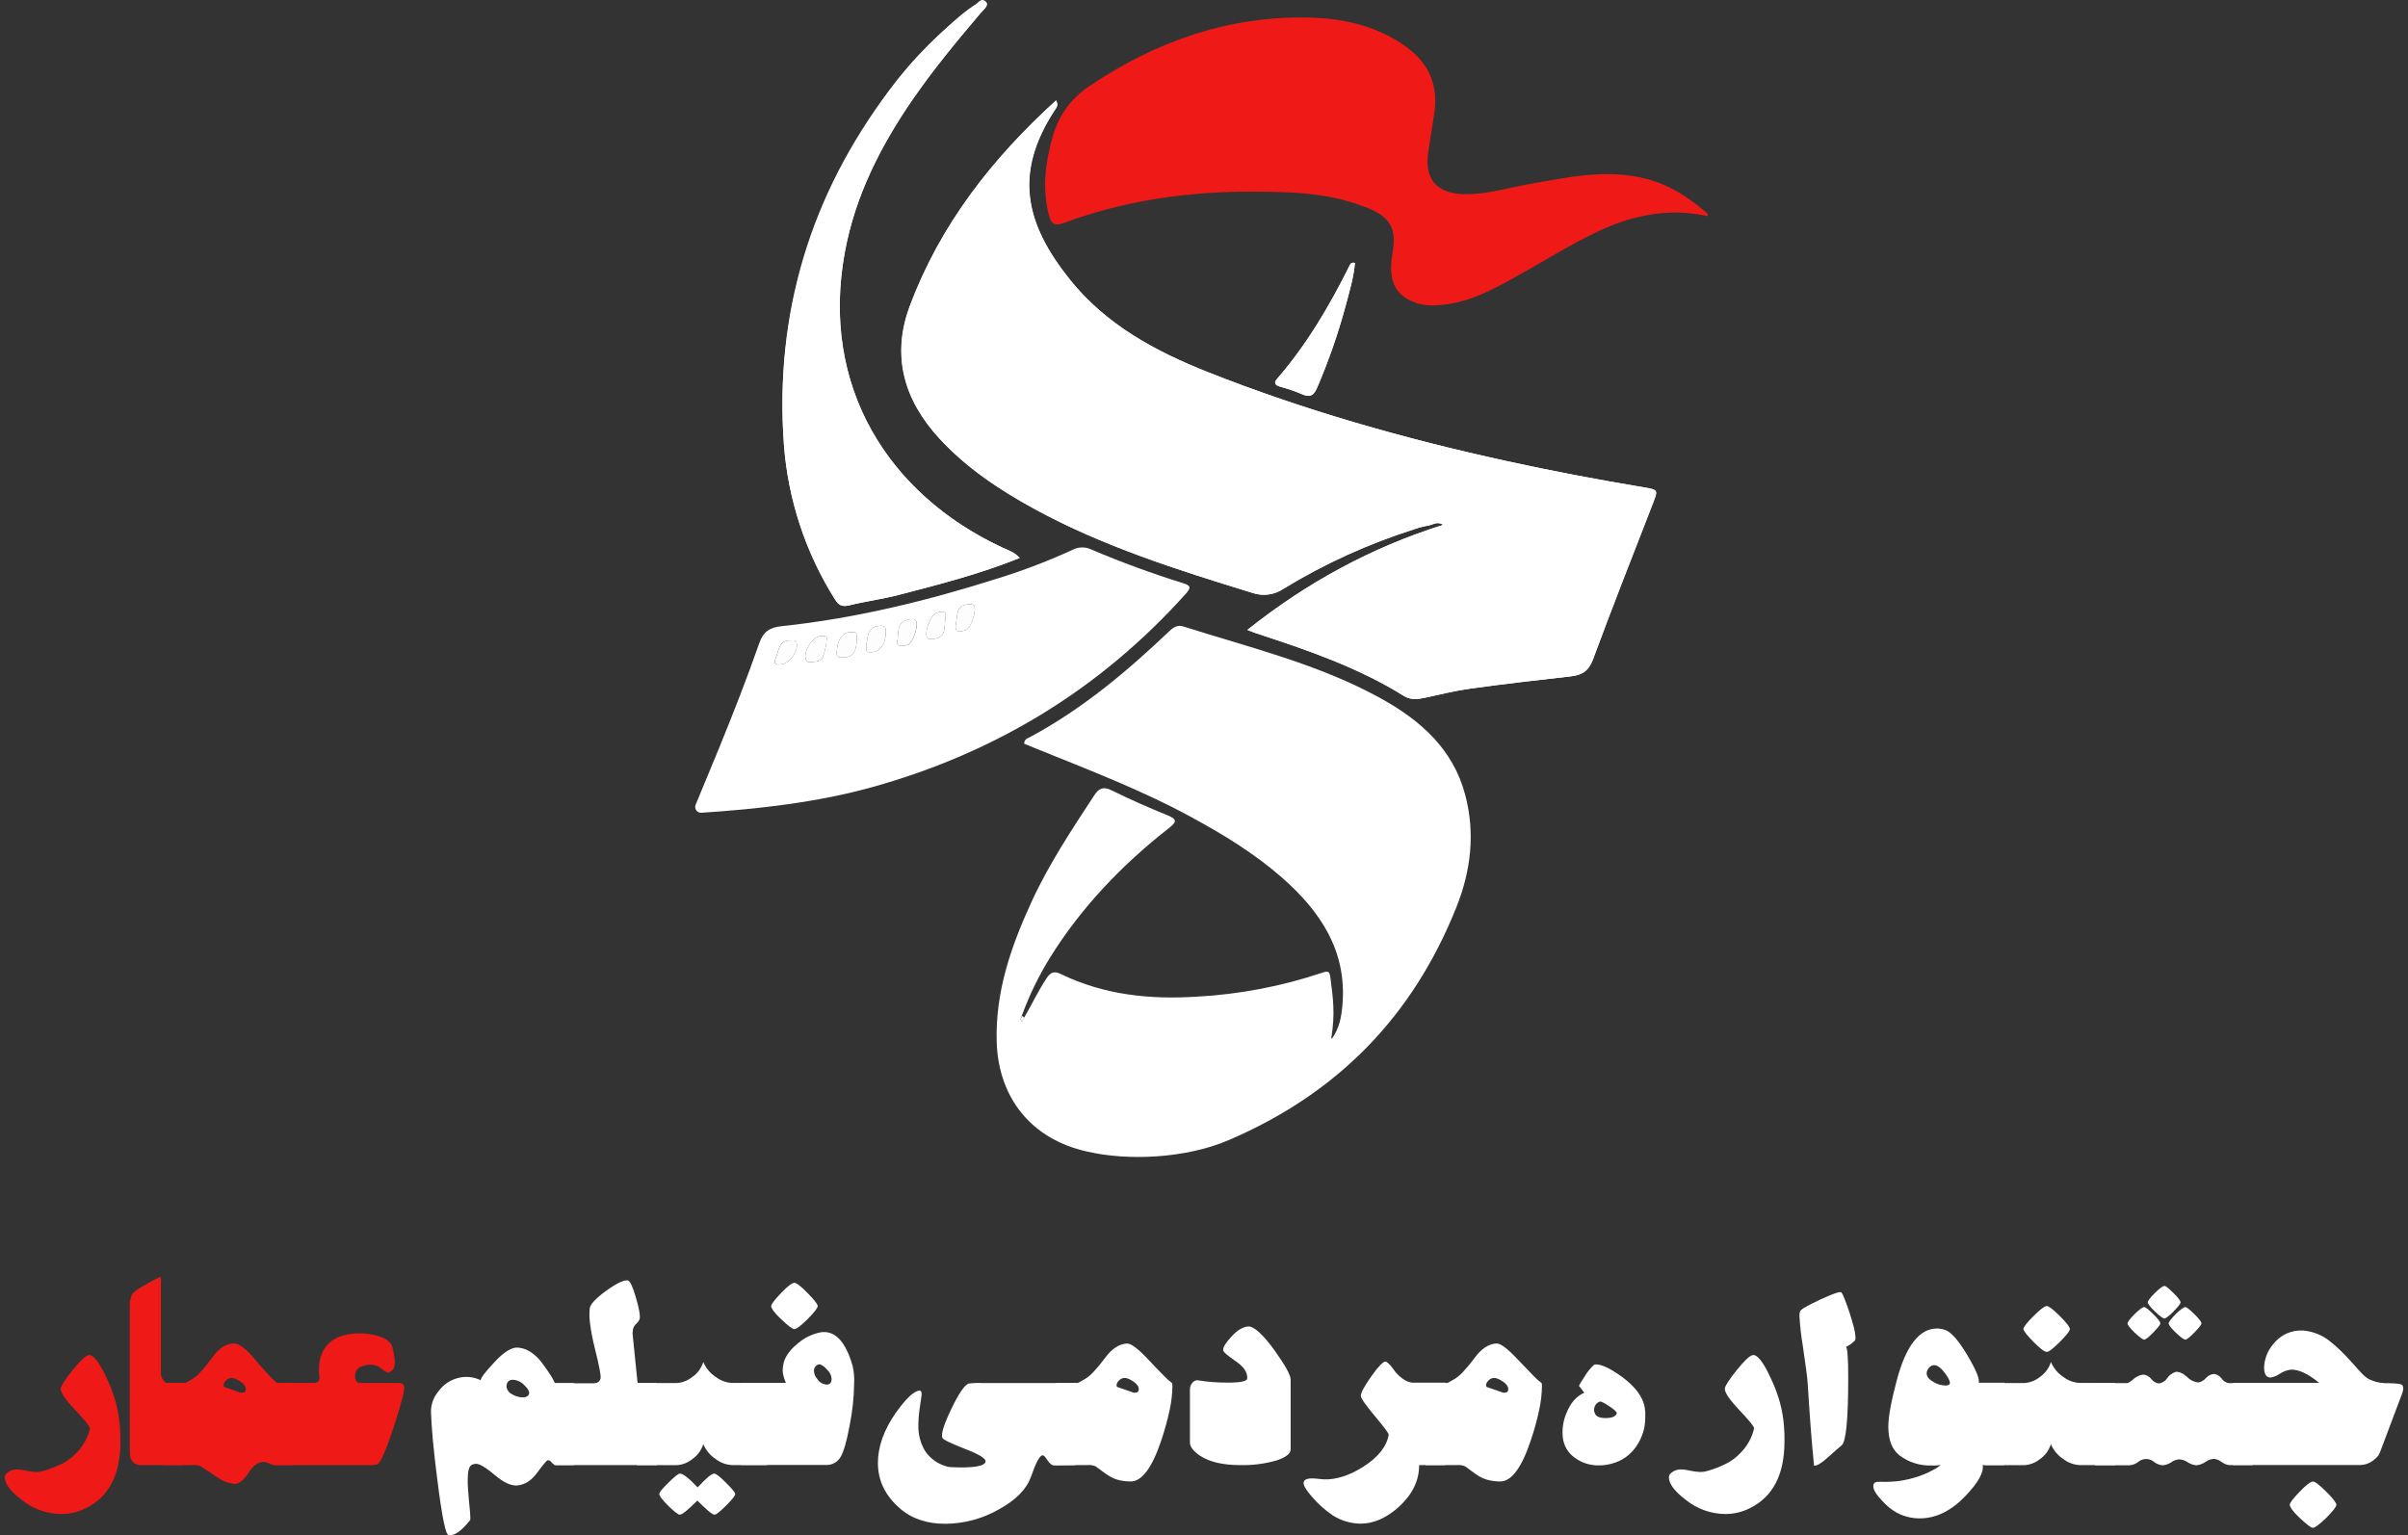 <svg width="69" height="44" viewBox="0 0 69 44" fill="none" xmlns="http://www.w3.org/2000/svg">
<rect x="0" y="0" width="69" height="44" fill="#333333" stroke="none"/>
<path d="M30.261 2.878C28.423 4.549 26.934 6.452 26.071 8.779C25.542 10.207 25.911 11.469 26.922 12.567C27.691 13.404 28.627 14.028 29.618 14.572C31.595 15.655 33.732 16.329 35.877 16.988C36.026 17.042 36.186 17.059 36.343 17.039C36.501 17.019 36.651 16.963 36.782 16.873C37.955 16.157 39.212 15.584 40.525 15.17C40.654 15.123 40.787 15.088 40.923 15.064C41.053 15.048 41.178 14.927 41.361 15.042C39.285 15.694 37.442 16.702 35.746 18.054C35.861 18.098 35.933 18.129 36.007 18.153C37.462 18.63 38.918 19.126 40.228 19.944C40.435 20.073 40.639 20.04 40.856 19.993C41.281 19.901 41.705 19.795 42.136 19.736C43.093 19.604 44.053 19.492 45.013 19.385C45.34 19.348 45.529 19.227 45.652 18.891C46.202 17.399 46.788 15.92 47.363 14.437C47.516 14.041 47.521 14.036 47.114 13.969C45.779 13.746 44.449 13.495 43.127 13.204C40.226 12.567 37.377 11.76 34.616 10.666C33.104 10.068 31.69 9.301 30.66 8.014C29.367 6.399 29.058 4.967 30.205 3.189C30.249 3.109 30.347 3.033 30.261 2.878ZM29.221 15.99C29.054 15.816 28.875 15.765 28.713 15.69C25.455 14.17 23.493 11.071 24.207 7.22C24.506 5.612 25.231 4.188 26.148 2.852C26.747 1.984 27.42 1.172 28.102 0.368C28.184 0.275 28.341 0.157 28.253 0.056C28.12 -0.099 28.005 0.108 27.916 0.173C26.982 0.848 26.16 1.665 25.481 2.592C23.271 5.613 22.192 8.973 22.462 12.726C22.578 14.309 23.082 15.841 23.931 17.186C24.029 17.342 24.131 17.398 24.328 17.349C24.806 17.232 25.299 17.169 25.775 17.043C26.924 16.744 28.078 16.452 29.222 15.99H29.221ZM38.825 7.534C38.732 7.516 38.701 7.552 38.681 7.593C38.101 8.761 37.447 9.877 36.587 10.867C36.487 10.983 36.549 11.044 36.678 11.082C36.889 11.139 37.094 11.209 37.295 11.293C37.519 11.396 37.636 11.358 37.738 11.119C38.066 10.358 38.34 9.574 38.555 8.775C38.663 8.366 38.79 7.959 38.825 7.535L38.825 7.534Z" fill="#FDFDFD"/>
<path d="M31.145 33.003C29.561 32.653 28.608 31.471 28.56 29.862C28.517 28.428 28.97 27.129 29.553 25.858C30.048 24.777 30.705 23.787 31.355 22.795C31.488 22.593 31.612 22.532 31.854 22.652C32.375 22.91 32.91 23.145 33.448 23.364C33.716 23.473 33.739 23.544 33.503 23.727C32.155 24.782 30.985 26 30.08 27.458C29.758 27.982 29.489 28.536 29.279 29.113C29.268 29.169 29.209 29.229 29.291 29.278L29.347 29.165C29.566 28.793 29.747 28.401 29.988 28.039C30.106 27.863 30.201 27.822 30.4 27.918C31.633 28.514 32.944 28.652 34.296 28.565C35.513 28.499 36.715 28.27 37.87 27.884C38.084 27.81 38.1 27.846 38.126 28.052C38.195 28.611 38.264 29.029 38.148 29.75C38.148 29.753 38.148 29.756 38.15 29.759C38.151 29.761 38.154 29.763 38.156 29.764C38.159 29.765 38.162 29.766 38.165 29.765C38.168 29.764 38.17 29.763 38.172 29.761C38.38 29.468 38.441 29.13 38.468 28.789C38.595 27.254 37.837 26.123 36.744 25.161C35.956 24.469 35.065 23.923 34.146 23.425C32.718 22.645 31.198 22.067 29.693 21.457C29.577 21.41 29.462 21.362 29.347 21.316C29.347 21.178 29.454 21.158 29.523 21.121C31.015 20.318 32.295 19.242 33.511 18.086C33.631 17.972 33.746 17.904 33.907 17.955C35.823 18.563 37.789 19.034 39.568 20.017C40.709 20.647 41.637 21.471 41.984 22.777C42.275 23.874 42.15 24.954 41.734 25.997C40.49 29.114 38.346 31.331 35.212 32.675C33.971 33.208 32.307 33.276 31.145 33.003Z" fill="white"/>
<path d="M48.937 6.194C47.828 5.95 46.789 6.16 45.788 6.634C45.008 7.003 44.279 7.459 43.527 7.881C42.776 8.302 42.041 8.713 41.157 8.748C40.985 8.762 40.811 8.747 40.644 8.703C39.988 8.503 39.761 8.067 39.9 7.265C40.026 6.54 39.842 6.218 39.147 5.941C39.115 5.928 39.078 5.923 39.048 5.91C38.038 5.52 36.976 5.498 35.917 5.492C34.061 5.485 32.243 5.739 30.496 6.386C30.219 6.489 30.12 6.424 30.052 6.151C29.862 5.395 29.952 4.667 30.162 3.924C30.346 3.275 30.694 2.815 31.263 2.436C33.15 1.178 35.199 0.459 37.483 0.503C38.484 0.523 39.444 0.735 40.284 1.334C40.966 1.821 41.218 2.466 41.094 3.275C41.041 3.625 40.987 3.974 40.931 4.324C40.802 5.123 41.153 5.555 41.975 5.565C42.612 5.573 43.223 5.381 43.847 5.271C44.886 5.088 45.926 4.859 46.995 5.083C47.758 5.241 48.371 5.633 48.936 6.128L48.937 6.194Z" fill="#EF1A17"/>
<path d="M20.596 21.462C21.004 20.462 21.399 19.457 21.755 18.437C21.875 18.093 22.068 17.982 22.395 17.947C24.524 17.723 26.591 17.214 28.625 16.567C29.357 16.339 30.072 16.064 30.767 15.743C30.844 15.708 30.928 15.69 31.012 15.69C31.097 15.69 31.18 15.708 31.257 15.743C32.119 16.111 33 16.434 33.895 16.712C34.114 16.781 34.142 16.837 33.978 17.019C31.536 19.74 28.541 21.569 25.009 22.555C23.424 22.997 21.738 23.187 20.099 23.294C20.07 23.296 20.042 23.29 20.016 23.278C19.99 23.266 19.968 23.247 19.951 23.224C19.935 23.201 19.924 23.174 19.921 23.146C19.918 23.118 19.922 23.09 19.933 23.064C20.102 22.657 20.433 21.861 20.596 21.462ZM27.085 17.75C27.147 17.5 27.011 17.509 26.84 17.562C26.668 17.615 26.471 18.133 26.572 18.278C26.611 18.336 26.663 18.317 26.722 18.313C27.11 18.291 27.058 17.996 27.085 17.75V17.75ZM24.549 18.306C24.549 18.128 24.544 18.119 24.391 18.115C24.137 18.11 23.99 18.338 23.975 18.702C23.969 18.847 24.028 18.839 24.133 18.843C24.433 18.845 24.545 18.706 24.549 18.307V18.306ZM23.524 18.228C23.282 18.233 22.998 18.691 23.096 18.915C23.103 18.937 23.117 18.954 23.137 18.966C23.157 18.977 23.18 18.98 23.202 18.976C23.336 18.963 23.511 18.98 23.57 18.85C23.639 18.673 23.681 18.485 23.692 18.295C23.7 18.221 23.595 18.218 23.524 18.229V18.228ZM24.82 18.497C24.845 18.58 24.77 18.697 24.938 18.695C25.215 18.695 25.382 18.474 25.382 18.108C25.382 17.983 25.362 17.927 25.213 17.937C24.822 17.963 24.879 18.268 24.82 18.498V18.497ZM27.394 17.861C27.336 18.136 27.494 18.115 27.667 18.062C27.816 18.016 27.998 17.479 27.909 17.362C27.869 17.308 27.811 17.318 27.754 17.321C27.381 17.34 27.444 17.64 27.394 17.861V17.861ZM25.724 18.308C25.654 18.559 25.833 18.523 26.001 18.488C26.149 18.456 26.334 17.927 26.249 17.8C26.202 17.727 26.134 17.746 26.067 17.755C25.74 17.796 25.737 18.041 25.724 18.309V18.308ZM22.37 19.043C22.613 19.048 22.917 18.606 22.817 18.405C22.783 18.337 22.723 18.358 22.669 18.356C22.308 18.339 22.323 18.637 22.228 18.858C22.154 19.037 22.233 19.058 22.37 19.043Z" fill="white"/>
<path d="M30.261 2.878C30.347 3.033 30.249 3.109 30.198 3.189C29.051 4.968 29.36 6.399 30.653 8.014C31.683 9.301 33.097 10.068 34.609 10.666C37.37 11.759 40.219 12.567 43.12 13.204C44.442 13.495 45.772 13.746 47.108 13.969C47.514 14.038 47.51 14.041 47.356 14.437C46.781 15.92 46.195 17.399 45.645 18.891C45.522 19.227 45.334 19.349 45.006 19.385C44.046 19.492 43.086 19.604 42.129 19.736C41.699 19.795 41.274 19.901 40.849 19.993C40.632 20.04 40.428 20.073 40.221 19.944C38.909 19.127 37.458 18.63 36 18.153C35.926 18.129 35.854 18.098 35.739 18.054C37.439 16.703 39.282 15.695 41.354 15.042C41.171 14.928 41.046 15.048 40.916 15.064C40.78 15.088 40.647 15.123 40.518 15.17C39.205 15.585 37.948 16.157 36.775 16.874C36.644 16.963 36.494 17.02 36.336 17.04C36.179 17.059 36.019 17.042 35.87 16.988C33.726 16.329 31.588 15.655 29.611 14.572C28.62 14.028 27.684 13.403 26.915 12.567C25.904 11.467 25.535 10.207 26.064 8.78C26.936 6.45 28.423 4.549 30.261 2.878Z" fill="white"/>
<path d="M29.222 15.99C28.077 16.452 26.924 16.746 25.775 17.046C25.299 17.171 24.804 17.235 24.328 17.352C24.131 17.401 24.029 17.345 23.931 17.189C23.082 15.843 22.577 14.31 22.462 12.726C22.192 8.973 23.228 5.581 25.481 2.592C26.03 1.88 26.644 1.221 27.316 0.622C27.397 0.55 28.12 -0.098 28.253 0.056C28.34 0.157 28.184 0.274 28.105 0.368C27.423 1.172 26.751 1.984 26.152 2.852C25.231 4.188 24.507 5.612 24.211 7.22C23.496 11.069 25.459 14.17 28.717 15.691C28.875 15.765 29.055 15.816 29.222 15.99Z" fill="white"/>
<path d="M38.825 7.535C38.79 7.959 38.663 8.366 38.556 8.773C38.34 9.572 38.067 10.356 37.739 11.117C37.637 11.356 37.52 11.392 37.296 11.291C37.095 11.207 36.889 11.137 36.679 11.08C36.55 11.042 36.488 10.981 36.588 10.865C37.447 9.875 38.102 8.756 38.682 7.591C38.702 7.552 38.733 7.517 38.825 7.535Z" fill="white"/>
<path d="M29.351 29.166L29.295 29.278C29.216 29.229 29.272 29.17 29.283 29.113L29.351 29.166Z" fill="#FDFDFD"/>
<path d="M27.085 17.749C27.058 17.996 27.11 18.291 26.722 18.314C26.663 18.317 26.611 18.336 26.572 18.279C26.471 18.134 26.666 17.616 26.84 17.563C27.014 17.51 27.147 17.5 27.085 17.749Z" fill="#FDFDFD"/>
<path d="M24.549 18.307C24.545 18.706 24.433 18.845 24.133 18.843C24.029 18.843 23.97 18.847 23.976 18.702C23.99 18.338 24.137 18.111 24.392 18.116C24.544 18.119 24.551 18.128 24.549 18.307Z" fill="#FDFDFD"/>
<path d="M23.524 18.229C23.593 18.219 23.7 18.221 23.693 18.294C23.681 18.484 23.64 18.671 23.57 18.849C23.511 18.979 23.336 18.962 23.202 18.975C23.18 18.979 23.157 18.976 23.137 18.964C23.118 18.953 23.103 18.935 23.096 18.914C22.998 18.691 23.281 18.233 23.524 18.229Z" fill="#FDFDFD"/>
<path d="M24.82 18.498C24.879 18.268 24.82 17.963 25.213 17.938C25.362 17.928 25.383 17.983 25.382 18.108C25.382 18.474 25.215 18.695 24.938 18.696C24.77 18.699 24.845 18.58 24.82 18.498Z" fill="#FDFDFD"/>
<path d="M27.394 17.862C27.444 17.64 27.382 17.34 27.754 17.322C27.811 17.322 27.869 17.309 27.909 17.363C27.999 17.48 27.816 18.017 27.667 18.063C27.495 18.116 27.336 18.136 27.394 17.862Z" fill="#FDFDFD"/>
<path d="M25.724 18.309C25.737 18.041 25.74 17.796 26.064 17.753C26.133 17.744 26.199 17.725 26.246 17.798C26.331 17.928 26.146 18.456 25.998 18.485C25.833 18.523 25.654 18.561 25.724 18.309Z" fill="#FDFDFD"/>
<path d="M22.37 19.042C22.231 19.055 22.154 19.035 22.231 18.858C22.323 18.637 22.311 18.339 22.672 18.356C22.725 18.356 22.786 18.338 22.82 18.405C22.917 18.608 22.613 19.05 22.37 19.042Z" fill="#FDFDFD"/>
<path d="M3.452 41.315C3.452 42.269 3.117 42.909 2.447 43.233C2.231 43.34 1.993 43.395 1.751 43.393C1.335 43.389 0.933 43.243 0.612 42.98C0.295 42.737 0.137 42.524 0.137 42.34C0.137 42.324 0.14 42.307 0.146 42.292C0.152 42.278 0.159 42.265 0.165 42.253C0.204 42.209 0.253 42.174 0.307 42.15C0.362 42.127 0.42 42.115 0.48 42.115C0.516 42.116 0.553 42.118 0.589 42.122C0.643 42.129 0.697 42.139 0.75 42.152C0.846 42.172 0.943 42.184 1.041 42.189C1.105 42.189 1.169 42.179 1.231 42.161C1.42 42.109 1.604 42.038 1.779 41.95C1.922 41.877 2.052 41.782 2.164 41.667C2.371 41.468 2.516 41.215 2.58 40.936C2.58 40.89 2.442 40.716 2.154 40.412C1.866 40.107 1.723 39.896 1.741 39.786C1.76 39.7 1.873 39.529 2.08 39.271C2.287 39.014 2.434 38.871 2.521 38.843C2.656 38.798 2.836 39.017 3.058 39.503C3.167 39.728 3.254 39.962 3.32 40.203C3.379 40.419 3.417 40.64 3.434 40.863C3.44 40.946 3.445 41.025 3.447 41.099C3.45 41.173 3.452 41.245 3.452 41.315Z" fill="#EF1A17"/>
<path d="M5.246 41.991H4.059C3.833 41.991 3.72 41.868 3.72 41.623V37.462C3.712 37.335 3.734 37.209 3.786 37.093C3.816 37.038 3.954 36.942 4.198 36.803C4.329 36.721 4.467 36.65 4.611 36.592V39.384C4.614 39.447 4.638 39.506 4.68 39.553C4.72 39.609 4.751 39.636 4.775 39.636H5.25L5.246 41.991Z" fill="#EF1A17"/>
<path d="M8.408 41.991H7.889C7.829 41.988 7.77 41.973 7.717 41.945C7.664 41.918 7.606 41.902 7.546 41.9C7.398 41.9 7.256 42.003 7.12 42.212C6.984 42.421 6.854 42.529 6.74 42.529C6.554 42.514 6.376 42.449 6.225 42.34L5.998 42.187C5.924 42.136 5.848 42.086 5.771 42.037C5.71 42.004 5.641 41.988 5.572 41.991H4.68V39.636H5.306C5.378 39.602 5.447 39.564 5.515 39.522C5.605 39.464 5.686 39.393 5.756 39.312C5.874 39.182 5.984 39.044 6.086 38.901C6.276 38.637 6.484 38.505 6.711 38.505C6.854 38.505 7.056 38.662 7.318 38.976C7.48 39.165 7.612 39.32 7.715 39.426C7.783 39.501 7.857 39.571 7.936 39.634C7.982 39.665 8.017 39.674 8.042 39.661C8.069 39.649 8.097 39.64 8.125 39.634H8.41L8.408 41.991ZM7.045 39.816C7.045 39.712 6.95 39.614 6.76 39.522L6.704 39.504C6.685 39.497 6.664 39.494 6.644 39.494C6.612 39.493 6.581 39.498 6.552 39.511C6.523 39.524 6.497 39.543 6.477 39.568C6.456 39.584 6.44 39.604 6.427 39.627C6.415 39.65 6.407 39.675 6.405 39.702C6.404 39.711 6.406 39.72 6.409 39.728C6.412 39.737 6.417 39.745 6.423 39.751L6.873 39.908C6.89 39.915 6.909 39.918 6.928 39.917C7.007 39.917 7.045 39.883 7.045 39.816Z" fill="#EF1A17"/>
<path d="M11.58 39.729C11.608 39.812 11.51 40.195 11.288 40.879C11.065 41.562 10.904 41.927 10.805 41.973C10.723 41.99 10.639 41.996 10.555 41.991H7.842V39.636H8.997C9.12 39.636 9.172 39.568 9.15 39.429C9.144 39.401 9.141 39.373 9.14 39.344V39.25C9.14 38.928 9.235 38.685 9.419 38.505C9.623 38.312 9.92 38.215 10.309 38.215C10.52 38.213 10.729 38.249 10.926 38.322C11.108 38.395 11.213 38.489 11.241 38.604C11.266 38.712 11.285 38.801 11.297 38.873C11.307 38.927 11.313 38.981 11.315 39.036C11.315 39.196 11.258 39.295 11.144 39.335C11.107 39.35 11.038 39.316 10.935 39.233C10.847 39.156 10.733 39.112 10.615 39.11C10.544 39.111 10.473 39.125 10.406 39.151C10.339 39.164 10.279 39.2 10.236 39.253C10.194 39.306 10.172 39.373 10.175 39.441C10.175 39.572 10.226 39.638 10.328 39.638H11.432C11.463 39.634 11.495 39.64 11.523 39.657C11.55 39.673 11.57 39.699 11.58 39.729Z" fill="#EF1A17"/>
<path d="M16.448 41.991H15.938C15.889 41.985 15.844 41.96 15.813 41.922C15.801 41.903 15.784 41.886 15.765 41.873C15.746 41.861 15.724 41.852 15.702 41.849C15.671 41.849 15.571 41.965 15.401 42.198C15.233 42.431 15.039 42.557 14.816 42.575C14.64 42.587 14.425 42.486 14.172 42.271C13.918 42.057 13.741 41.951 13.638 41.954C13.592 41.955 13.548 41.967 13.509 41.991C13.438 42.028 13.402 42.172 13.402 42.423C13.402 42.494 13.402 42.578 13.411 42.678C13.421 42.778 13.426 42.894 13.439 43.026C13.451 43.158 13.464 43.267 13.469 43.345C13.474 43.423 13.477 43.475 13.477 43.499C13.477 43.546 13.477 43.57 13.467 43.573C13.219 43.886 13.014 44.027 12.85 43.996C12.77 43.983 12.666 43.474 12.539 42.469C12.48 42.018 12.436 41.625 12.405 41.292C12.374 40.958 12.356 40.679 12.349 40.455C12.35 40.239 12.429 40.03 12.572 39.866C12.711 39.676 12.916 39.542 13.147 39.489C13.357 39.438 13.579 39.463 13.773 39.558C13.773 39.495 13.899 39.328 14.153 39.057C14.438 38.743 14.674 38.599 14.862 38.625C14.988 38.639 15.108 38.684 15.213 38.754C15.33 38.835 15.435 38.934 15.521 39.048C15.623 39.186 15.705 39.304 15.769 39.402C15.82 39.477 15.864 39.557 15.901 39.641H16.448V41.991ZM15.159 39.949C15.178 39.885 15.132 39.8 15.021 39.697C14.938 39.608 14.825 39.554 14.704 39.545C14.578 39.545 14.514 39.611 14.514 39.742C14.519 39.787 14.536 39.831 14.562 39.868C14.589 39.906 14.625 39.936 14.666 39.956C14.758 40.014 14.864 40.046 14.972 40.05C15.078 40.05 15.141 40.017 15.159 39.949Z" fill="white"/>
<path d="M18.822 41.991H15.883V39.646H17C17.12 39.646 17.189 39.599 17.209 39.504C17.224 39.426 17.169 39.136 17.041 38.63C16.978 38.372 16.935 38.15 16.912 37.965C16.888 37.813 16.884 37.66 16.898 37.507C16.907 37.388 17.062 37.219 17.361 37.001C17.661 36.783 17.87 36.682 17.988 36.698C18.052 36.708 18.129 36.869 18.22 37.181C18.311 37.494 18.348 37.698 18.331 37.792C18.324 37.816 18.313 37.84 18.301 37.861C18.282 37.891 18.26 37.917 18.233 37.939C18.184 37.981 18.151 38.038 18.138 38.1C18.129 38.205 18.122 38.261 18.119 38.271V38.244C18.12 38.235 18.122 38.226 18.126 38.218C18.126 38.218 18.126 38.218 18.126 38.225L18.269 39.638H18.816L18.822 41.991Z" fill="white"/>
<path d="M21.985 41.991H20.988C20.816 41.985 20.65 41.926 20.514 41.821C20.433 41.769 20.361 41.706 20.3 41.633C20.24 41.559 20.19 41.478 20.152 41.392C20.097 41.567 19.984 41.719 19.832 41.824C19.706 41.924 19.552 41.983 19.391 41.993H18.252V39.639H19.391C19.552 39.629 19.706 39.569 19.832 39.469C19.984 39.365 20.097 39.213 20.152 39.037C20.19 39.123 20.24 39.205 20.3 39.278C20.361 39.351 20.433 39.415 20.514 39.467C20.65 39.571 20.816 39.631 20.988 39.636H21.985V41.991ZM21.067 42.818C21.067 42.867 20.979 42.98 20.802 43.155C20.626 43.33 20.515 43.416 20.469 43.412C20.413 43.412 20.25 43.277 19.982 43.007C19.713 43.277 19.546 43.412 19.481 43.412C19.432 43.412 19.32 43.326 19.147 43.155C18.974 42.983 18.892 42.872 18.892 42.818C18.892 42.765 18.979 42.669 19.152 42.496C19.325 42.324 19.437 42.234 19.481 42.234C19.57 42.234 19.741 42.366 19.991 42.63C20.232 42.366 20.391 42.234 20.466 42.234C20.515 42.234 20.627 42.32 20.799 42.492C20.972 42.663 21.061 42.772 21.067 42.818Z" fill="white"/>
<path d="M24.475 39.636C24.471 40.048 24.427 40.458 24.345 40.861C24.261 41.317 24.173 41.619 24.081 41.767C24.039 41.837 23.978 41.895 23.905 41.934C23.832 41.972 23.75 41.991 23.668 41.987H21.229V39.633H22.518C22.483 39.553 22.456 39.47 22.439 39.385C22.425 39.306 22.425 39.225 22.439 39.146C22.467 38.919 22.612 38.701 22.875 38.492C23.059 38.336 23.282 38.23 23.52 38.184C23.928 38.126 24.233 38.449 24.433 39.154C24.468 39.312 24.483 39.475 24.475 39.636ZM23.43 37.434C23.43 37.489 23.333 37.614 23.138 37.81C22.948 37.999 22.822 38.093 22.763 38.093C22.704 38.093 22.585 37.999 22.383 37.81C22.181 37.622 22.098 37.49 22.098 37.434C22.098 37.377 22.193 37.258 22.383 37.057C22.573 36.856 22.703 36.767 22.763 36.767C22.823 36.767 22.946 36.861 23.138 37.057C23.33 37.253 23.431 37.379 23.431 37.434H23.43ZM23.829 39.512C23.821 39.415 23.776 39.325 23.704 39.26C23.653 39.196 23.588 39.144 23.514 39.108C23.492 39.103 23.469 39.103 23.448 39.109C23.426 39.115 23.405 39.125 23.389 39.14C23.367 39.158 23.35 39.181 23.339 39.206C23.328 39.232 23.323 39.259 23.324 39.287C23.326 39.374 23.36 39.457 23.419 39.522C23.447 39.569 23.486 39.608 23.533 39.636C23.58 39.664 23.633 39.68 23.688 39.683C23.783 39.683 23.83 39.626 23.83 39.512H23.829Z" fill="white"/>
<path d="M30.823 41.991L30.206 42.001C30.144 42.001 30.081 41.952 30.016 41.854C29.95 41.756 29.911 41.71 29.877 41.71C29.796 41.71 29.684 41.914 29.543 42.323C29.416 42.682 29.107 42.996 28.616 43.264C28.15 43.529 27.622 43.67 27.085 43.673C26.553 43.673 26.119 43.525 25.782 43.228C25.366 42.866 25.157 42.434 25.156 41.931C25.156 41.465 25.326 40.986 25.666 40.495C25.97 40.07 26.198 39.857 26.353 39.857C26.39 39.857 26.408 39.889 26.408 39.951C26.408 39.97 26.408 40.009 26.396 40.069C26.385 40.129 26.378 40.207 26.362 40.305C26.347 40.403 26.335 40.501 26.327 40.588C26.32 40.675 26.316 40.755 26.316 40.825C26.304 41.091 26.37 41.355 26.506 41.584C26.645 41.792 26.852 41.946 27.093 42.02C27.146 42.039 27.203 42.049 27.26 42.05C27.334 42.05 27.427 42.058 27.538 42.058C27.977 42.058 28.21 42.005 28.238 41.902C28.266 41.812 28.076 41.69 27.668 41.533C27.244 41.368 27.023 41.26 27.003 41.211C26.96 41.104 27.044 40.831 27.254 40.393C27.464 39.955 27.628 39.709 27.746 39.657C27.878 39.638 28.011 39.632 28.144 39.639H30.82L30.823 41.991Z" fill="white"/>
<path d="M33.596 39.728C33.592 39.956 33.565 40.184 33.517 40.407C33.454 40.703 33.373 40.995 33.276 41.282C33.013 42.068 32.721 42.46 32.399 42.46C32.289 42.46 32.179 42.448 32.072 42.423C31.97 42.399 31.872 42.359 31.783 42.303C31.714 42.261 31.649 42.216 31.585 42.168C31.522 42.12 31.458 42.074 31.395 42.027C31.318 41.995 31.234 41.982 31.15 41.991H30.259V39.636H30.885C30.957 39.602 31.027 39.563 31.094 39.521C31.184 39.464 31.265 39.395 31.335 39.317C31.453 39.191 31.563 39.058 31.665 38.919C31.855 38.657 32.068 38.518 32.291 38.506C32.408 38.5 32.614 38.655 32.907 38.97C33.089 39.164 33.236 39.316 33.348 39.428C33.419 39.504 33.496 39.574 33.58 39.637C33.589 39.639 33.596 39.673 33.596 39.728ZM32.631 39.816C32.631 39.712 32.536 39.614 32.346 39.521L32.291 39.503C32.273 39.497 32.254 39.494 32.235 39.494C32.203 39.492 32.17 39.498 32.141 39.511C32.111 39.523 32.085 39.543 32.064 39.567C32.044 39.584 32.027 39.604 32.015 39.627C32.003 39.65 31.996 39.675 31.994 39.701C31.993 39.71 31.995 39.719 31.998 39.728C32.001 39.737 32.006 39.745 32.013 39.751L32.462 39.907C32.479 39.915 32.499 39.918 32.518 39.917C32.592 39.917 32.631 39.883 32.631 39.816Z" fill="white"/>
<path d="M36.983 41.541C36.983 41.663 36.847 41.769 36.576 41.858C36.238 41.955 35.888 41.999 35.537 41.991C35.039 41.991 34.654 41.9 34.382 41.72C34.192 41.59 34.097 41.465 34.097 41.343V39.825C34.095 39.752 34.122 39.681 34.171 39.627C34.191 39.601 34.217 39.582 34.248 39.57C34.278 39.559 34.311 39.556 34.343 39.563C34.47 39.584 34.603 39.6 34.742 39.611C34.88 39.622 35.027 39.627 35.192 39.627C35.557 39.627 35.739 39.586 35.739 39.504C35.748 39.331 35.635 39.166 35.4 39.006C35.164 38.846 35.045 38.743 35.048 38.694C35.048 38.599 35.136 38.467 35.303 38.29C35.47 38.112 35.632 38.021 35.778 38.017C35.924 38.014 36.184 38.234 36.515 38.694C36.828 39.13 36.984 39.413 36.983 39.541V41.541Z" fill="white"/>
<path d="M41.411 41.991H40.665C40.665 42.43 40.475 42.826 40.095 43.177C39.73 43.509 39.357 43.673 38.977 43.669C38.701 43.664 38.432 43.584 38.199 43.439C37.964 43.281 37.753 43.09 37.572 42.874C37.427 42.705 37.354 42.582 37.354 42.506C37.354 42.417 37.436 42.372 37.6 42.372C37.664 42.373 37.727 42.378 37.79 42.386C37.874 42.396 37.921 42.4 37.934 42.4C38.29 42.412 38.67 42.289 39.073 42.032C39.497 41.759 39.736 41.455 39.792 41.121C39.799 41.087 39.667 40.91 39.398 40.588C39.129 40.266 38.994 40.073 38.994 40.009C38.994 39.917 39.095 39.728 39.296 39.444C39.498 39.16 39.632 39.02 39.7 39.026C39.743 39.026 39.819 39.097 39.927 39.242C40.012 39.371 40.126 39.48 40.26 39.559C40.322 39.594 40.389 39.617 40.46 39.628H41.415L41.411 41.991Z" fill="white"/>
<path d="M44.184 39.729C44.18 39.957 44.154 40.184 44.105 40.407C44.043 40.703 43.962 40.996 43.864 41.283C43.602 42.068 43.31 42.461 42.988 42.46C42.878 42.46 42.768 42.448 42.661 42.423C42.559 42.399 42.461 42.359 42.371 42.304C42.303 42.261 42.237 42.216 42.175 42.168L41.985 42.028C41.907 41.995 41.823 41.982 41.739 41.991H40.848V39.636H41.475C41.481 39.636 41.55 39.599 41.683 39.522C41.772 39.465 41.854 39.396 41.924 39.317C42.042 39.191 42.152 39.058 42.254 38.919C42.444 38.656 42.657 38.517 42.879 38.505C42.997 38.5 43.202 38.654 43.497 38.97C43.679 39.163 43.826 39.316 43.936 39.427C44.008 39.504 44.085 39.574 44.169 39.636C44.178 39.639 44.184 39.673 44.184 39.729ZM43.219 39.816C43.219 39.712 43.124 39.614 42.934 39.522L42.879 39.504C42.861 39.497 42.842 39.494 42.823 39.494C42.791 39.492 42.758 39.498 42.729 39.511C42.699 39.523 42.672 39.543 42.651 39.568C42.632 39.584 42.615 39.605 42.603 39.628C42.591 39.651 42.584 39.676 42.582 39.701C42.582 39.711 42.583 39.72 42.586 39.728C42.589 39.737 42.594 39.745 42.6 39.751L43.05 39.908C43.068 39.915 43.087 39.918 43.105 39.917C43.181 39.917 43.219 39.883 43.219 39.816Z" fill="white"/>
<path d="M47.144 40.615C47.149 40.91 47.061 41.199 46.893 41.443C46.733 41.688 46.488 41.867 46.203 41.944C46.08 41.98 45.952 41.999 45.823 41.999C45.572 42.006 45.325 41.928 45.123 41.779C45.027 41.711 44.946 41.623 44.887 41.522C44.828 41.42 44.792 41.307 44.781 41.19C44.757 40.959 44.791 40.724 44.882 40.51C44.997 40.215 45.167 40.017 45.397 39.916L45.244 39.718C45.259 39.686 45.276 39.654 45.295 39.624C45.323 39.579 45.363 39.516 45.416 39.436C45.487 39.316 45.576 39.208 45.68 39.114C45.696 39.108 45.714 39.105 45.731 39.105C45.904 39.105 46.157 39.228 46.491 39.472C46.864 39.749 47.077 40.039 47.13 40.342C47.136 40.385 47.141 40.429 47.144 40.476C47.147 40.522 47.144 40.57 47.144 40.615ZM46.328 40.5C46.328 40.466 46.257 40.399 46.105 40.298C45.953 40.196 45.866 40.158 45.832 40.173C45.801 40.186 45.774 40.204 45.75 40.228C45.727 40.251 45.709 40.279 45.696 40.309C45.684 40.339 45.677 40.372 45.677 40.405C45.677 40.437 45.684 40.47 45.697 40.5C45.728 40.594 45.83 40.643 46.004 40.643C46.194 40.644 46.303 40.596 46.331 40.501L46.328 40.5Z" fill="white"/>
<path d="M51.133 41.315C51.133 42.269 50.797 42.909 50.127 43.233C49.912 43.339 49.675 43.394 49.435 43.393C49.019 43.389 48.617 43.243 48.296 42.98C47.979 42.737 47.821 42.524 47.821 42.34C47.821 42.324 47.824 42.307 47.831 42.292C47.836 42.278 47.843 42.265 47.849 42.253C47.888 42.209 47.937 42.174 47.991 42.15C48.046 42.127 48.105 42.115 48.164 42.115C48.2 42.116 48.237 42.118 48.273 42.122C48.327 42.128 48.38 42.139 48.433 42.152C48.529 42.172 48.627 42.184 48.725 42.189C48.789 42.189 48.853 42.179 48.915 42.161C49.104 42.109 49.287 42.038 49.462 41.95C49.606 41.878 49.736 41.782 49.848 41.667C50.055 41.468 50.2 41.215 50.264 40.936C50.264 40.89 50.126 40.716 49.838 40.412C49.55 40.107 49.407 39.896 49.425 39.786C49.444 39.7 49.557 39.529 49.764 39.271C49.971 39.014 50.118 38.871 50.205 38.843C50.34 38.798 50.52 39.017 50.742 39.503C50.851 39.728 50.938 39.962 51.004 40.203C51.062 40.419 51.101 40.64 51.118 40.863C51.124 40.946 51.129 41.025 51.132 41.099C51.134 41.173 51.133 41.245 51.133 41.315Z" fill="white"/>
<path d="M53.169 38.344C53.17 38.371 53.163 38.399 53.15 38.422C53.077 38.496 52.993 38.557 52.9 38.602C52.94 38.657 52.96 38.954 52.96 39.494C52.96 40.687 52.896 41.331 52.77 41.426C52.751 41.441 52.706 41.479 52.635 41.541C52.564 41.602 52.465 41.689 52.339 41.802C52.276 41.862 52.206 41.914 52.132 41.959C52.087 41.988 52.035 42.005 51.981 42.01C51.941 41.617 51.907 41.228 51.879 40.841C51.85 40.454 51.825 40.066 51.8 39.673C51.794 39.566 51.778 39.42 51.752 39.236C51.725 39.051 51.694 38.828 51.657 38.564C51.609 38.284 51.578 38.001 51.562 37.717C51.56 37.676 51.565 37.636 51.576 37.597C51.583 37.563 51.634 37.518 51.732 37.462C51.83 37.405 51.97 37.334 52.155 37.248C52.527 37.076 52.729 37.007 52.763 37.041C52.803 37.081 52.882 37.275 52.999 37.625C53.056 37.8 53.094 37.947 53.127 38.064C53.151 38.156 53.165 38.249 53.169 38.344Z" fill="white"/>
<path d="M57.438 41.991H56.812C56.85 42.194 56.689 42.485 56.33 42.865C55.918 43.3 55.478 43.518 55.008 43.518C54.78 43.518 54.556 43.463 54.355 43.357C54.189 43.264 54.042 43.142 53.919 42.999C53.757 42.829 53.678 42.694 53.678 42.594C53.678 42.493 53.744 42.463 53.877 42.469C54.043 42.476 54.21 42.469 54.376 42.451C54.532 42.432 54.686 42.4 54.837 42.356C55.036 42.301 55.227 42.223 55.407 42.122C55.479 42.087 55.546 42.042 55.606 41.988C55.563 41.995 55.521 41.999 55.479 42.002C55.437 42.005 55.394 42.002 55.352 42.002C55.019 42.015 54.693 41.912 54.429 41.712C54.215 41.544 54.109 41.27 54.109 40.889C54.109 40.613 54.187 40.177 54.345 39.583C54.608 38.578 54.994 38.076 55.505 38.076C55.545 38.076 55.585 38.08 55.625 38.087C55.668 38.095 55.709 38.107 55.75 38.122C55.917 38.185 56.124 38.424 56.372 38.839C56.619 39.254 56.729 39.517 56.7 39.63H57.438V41.991ZM55.862 39.673C55.895 39.634 55.862 39.534 55.746 39.375C55.63 39.215 55.525 39.126 55.416 39.126C55.388 39.128 55.361 39.136 55.336 39.15C55.311 39.163 55.29 39.182 55.273 39.204C55.234 39.246 55.211 39.299 55.207 39.356C55.207 39.45 55.269 39.531 55.397 39.605C55.501 39.67 55.621 39.707 55.745 39.71C55.806 39.71 55.846 39.698 55.862 39.673Z" fill="white"/>
<path d="M60.6 41.991H59.603C59.431 41.985 59.265 41.926 59.129 41.821C59.048 41.769 58.976 41.706 58.915 41.633C58.855 41.559 58.806 41.478 58.767 41.392C58.712 41.568 58.599 41.72 58.447 41.824C58.321 41.924 58.167 41.983 58.006 41.993H56.867V39.639H58.006C58.167 39.629 58.321 39.57 58.447 39.469C58.599 39.365 58.712 39.213 58.767 39.037C58.806 39.123 58.855 39.204 58.915 39.278C58.976 39.351 59.048 39.415 59.129 39.467C59.265 39.571 59.431 39.631 59.603 39.636H60.6V41.991ZM59.311 38.092C59.311 38.146 59.214 38.27 59.019 38.464C58.825 38.657 58.701 38.751 58.648 38.746C58.585 38.746 58.46 38.652 58.273 38.464C58.086 38.275 57.989 38.151 57.98 38.092C57.98 38.036 58.078 37.911 58.273 37.715C58.463 37.527 58.589 37.432 58.648 37.432C58.707 37.432 58.828 37.527 59.019 37.715C59.211 37.903 59.311 38.036 59.311 38.092Z" fill="white"/>
<path d="M64.551 41.991H63.886C63.807 41.985 63.731 41.956 63.668 41.908C63.607 41.86 63.536 41.828 63.46 41.814C63.364 41.812 63.27 41.843 63.195 41.901C63.118 41.954 63.029 41.987 62.936 41.996C62.849 41.989 62.766 41.96 62.694 41.913C62.62 41.862 62.534 41.832 62.444 41.826C62.36 41.832 62.279 41.862 62.212 41.913C62.139 41.962 62.054 41.99 61.966 41.996C61.882 41.989 61.802 41.958 61.734 41.908C61.67 41.849 61.585 41.816 61.497 41.816C61.409 41.816 61.324 41.849 61.26 41.908C61.189 41.96 61.106 41.99 61.018 41.996H60.031V39.641H60.968C61.032 39.609 61.092 39.567 61.144 39.517C61.221 39.45 61.316 39.409 61.417 39.397C61.506 39.407 61.588 39.452 61.644 39.522C61.67 39.557 61.702 39.586 61.74 39.609C61.777 39.631 61.819 39.645 61.863 39.651C61.912 39.644 61.959 39.626 62.001 39.599C62.043 39.572 62.078 39.536 62.104 39.494C62.162 39.411 62.247 39.349 62.345 39.319C62.44 39.307 62.547 39.356 62.674 39.467C62.758 39.556 62.871 39.611 62.994 39.623C63.079 39.605 63.156 39.56 63.212 39.494C63.24 39.461 63.275 39.434 63.314 39.414C63.353 39.395 63.395 39.383 63.439 39.379C63.483 39.384 63.525 39.398 63.562 39.42C63.6 39.442 63.633 39.472 63.657 39.508C63.681 39.544 63.711 39.574 63.747 39.597C63.783 39.62 63.823 39.635 63.865 39.641H64.547L64.551 41.991ZM61.904 37.931C61.904 37.964 61.835 38.051 61.699 38.193C61.563 38.334 61.477 38.395 61.44 38.395C61.403 38.395 61.308 38.327 61.166 38.193C61.025 38.058 60.962 37.964 60.962 37.931C60.962 37.898 61.03 37.799 61.166 37.663C61.303 37.528 61.399 37.462 61.44 37.462C61.481 37.462 61.563 37.529 61.699 37.663C61.835 37.798 61.904 37.884 61.904 37.931ZM62.483 37.328C62.483 37.362 62.415 37.45 62.279 37.59C62.144 37.73 62.053 37.789 62.019 37.789C61.985 37.789 61.888 37.723 61.746 37.587C61.603 37.451 61.542 37.359 61.542 37.325C61.542 37.291 61.61 37.193 61.746 37.059C61.882 36.924 61.979 36.856 62.019 36.856C62.059 36.856 62.143 36.924 62.279 37.059C62.416 37.193 62.483 37.285 62.483 37.328ZM63.081 37.931C63.081 37.964 63.014 38.051 62.877 38.193C62.74 38.334 62.655 38.395 62.618 38.395C62.581 38.395 62.486 38.327 62.344 38.193C62.202 38.058 62.14 37.964 62.14 37.931C62.14 37.898 62.208 37.799 62.344 37.663C62.48 37.528 62.578 37.462 62.618 37.462C62.657 37.462 62.741 37.529 62.877 37.663C63.013 37.798 63.081 37.884 63.081 37.931Z" fill="white"/>
<path d="M68.826 39.956L68.191 41.639C68.176 41.672 68.158 41.703 68.138 41.733C68.109 41.769 68.075 41.8 68.038 41.827C67.929 41.927 67.787 41.984 67.639 41.988H63.985V39.633H66.454C66.126 39.364 65.851 39.239 65.629 39.257C65.519 39.273 65.415 39.314 65.323 39.376C65.246 39.428 65.159 39.464 65.067 39.482C64.941 39.482 64.877 39.388 64.877 39.192C64.885 38.945 64.979 38.708 65.141 38.521C65.241 38.392 65.371 38.289 65.52 38.221C65.669 38.154 65.833 38.124 65.996 38.134C66.29 38.159 66.569 38.275 66.793 38.466C66.873 38.528 66.966 38.61 67.069 38.711C67.173 38.811 67.286 38.93 67.41 39.068C67.519 39.194 67.609 39.293 67.681 39.367C67.73 39.421 67.785 39.468 67.846 39.509C68.027 39.605 68.23 39.651 68.435 39.643C68.664 39.648 68.793 39.664 68.824 39.689C68.876 39.738 68.876 39.827 68.826 39.956ZM66.948 43.128C66.948 43.184 66.851 43.309 66.656 43.505C66.458 43.694 66.333 43.788 66.276 43.788C66.219 43.788 66.099 43.694 65.897 43.505C65.694 43.317 65.612 43.184 65.612 43.128C65.612 43.073 65.707 42.952 65.897 42.752C66.086 42.551 66.216 42.462 66.276 42.462C66.336 42.462 66.458 42.556 66.656 42.752C66.855 42.948 66.948 43.077 66.948 43.131V43.128Z" fill="white"/>
</svg>
